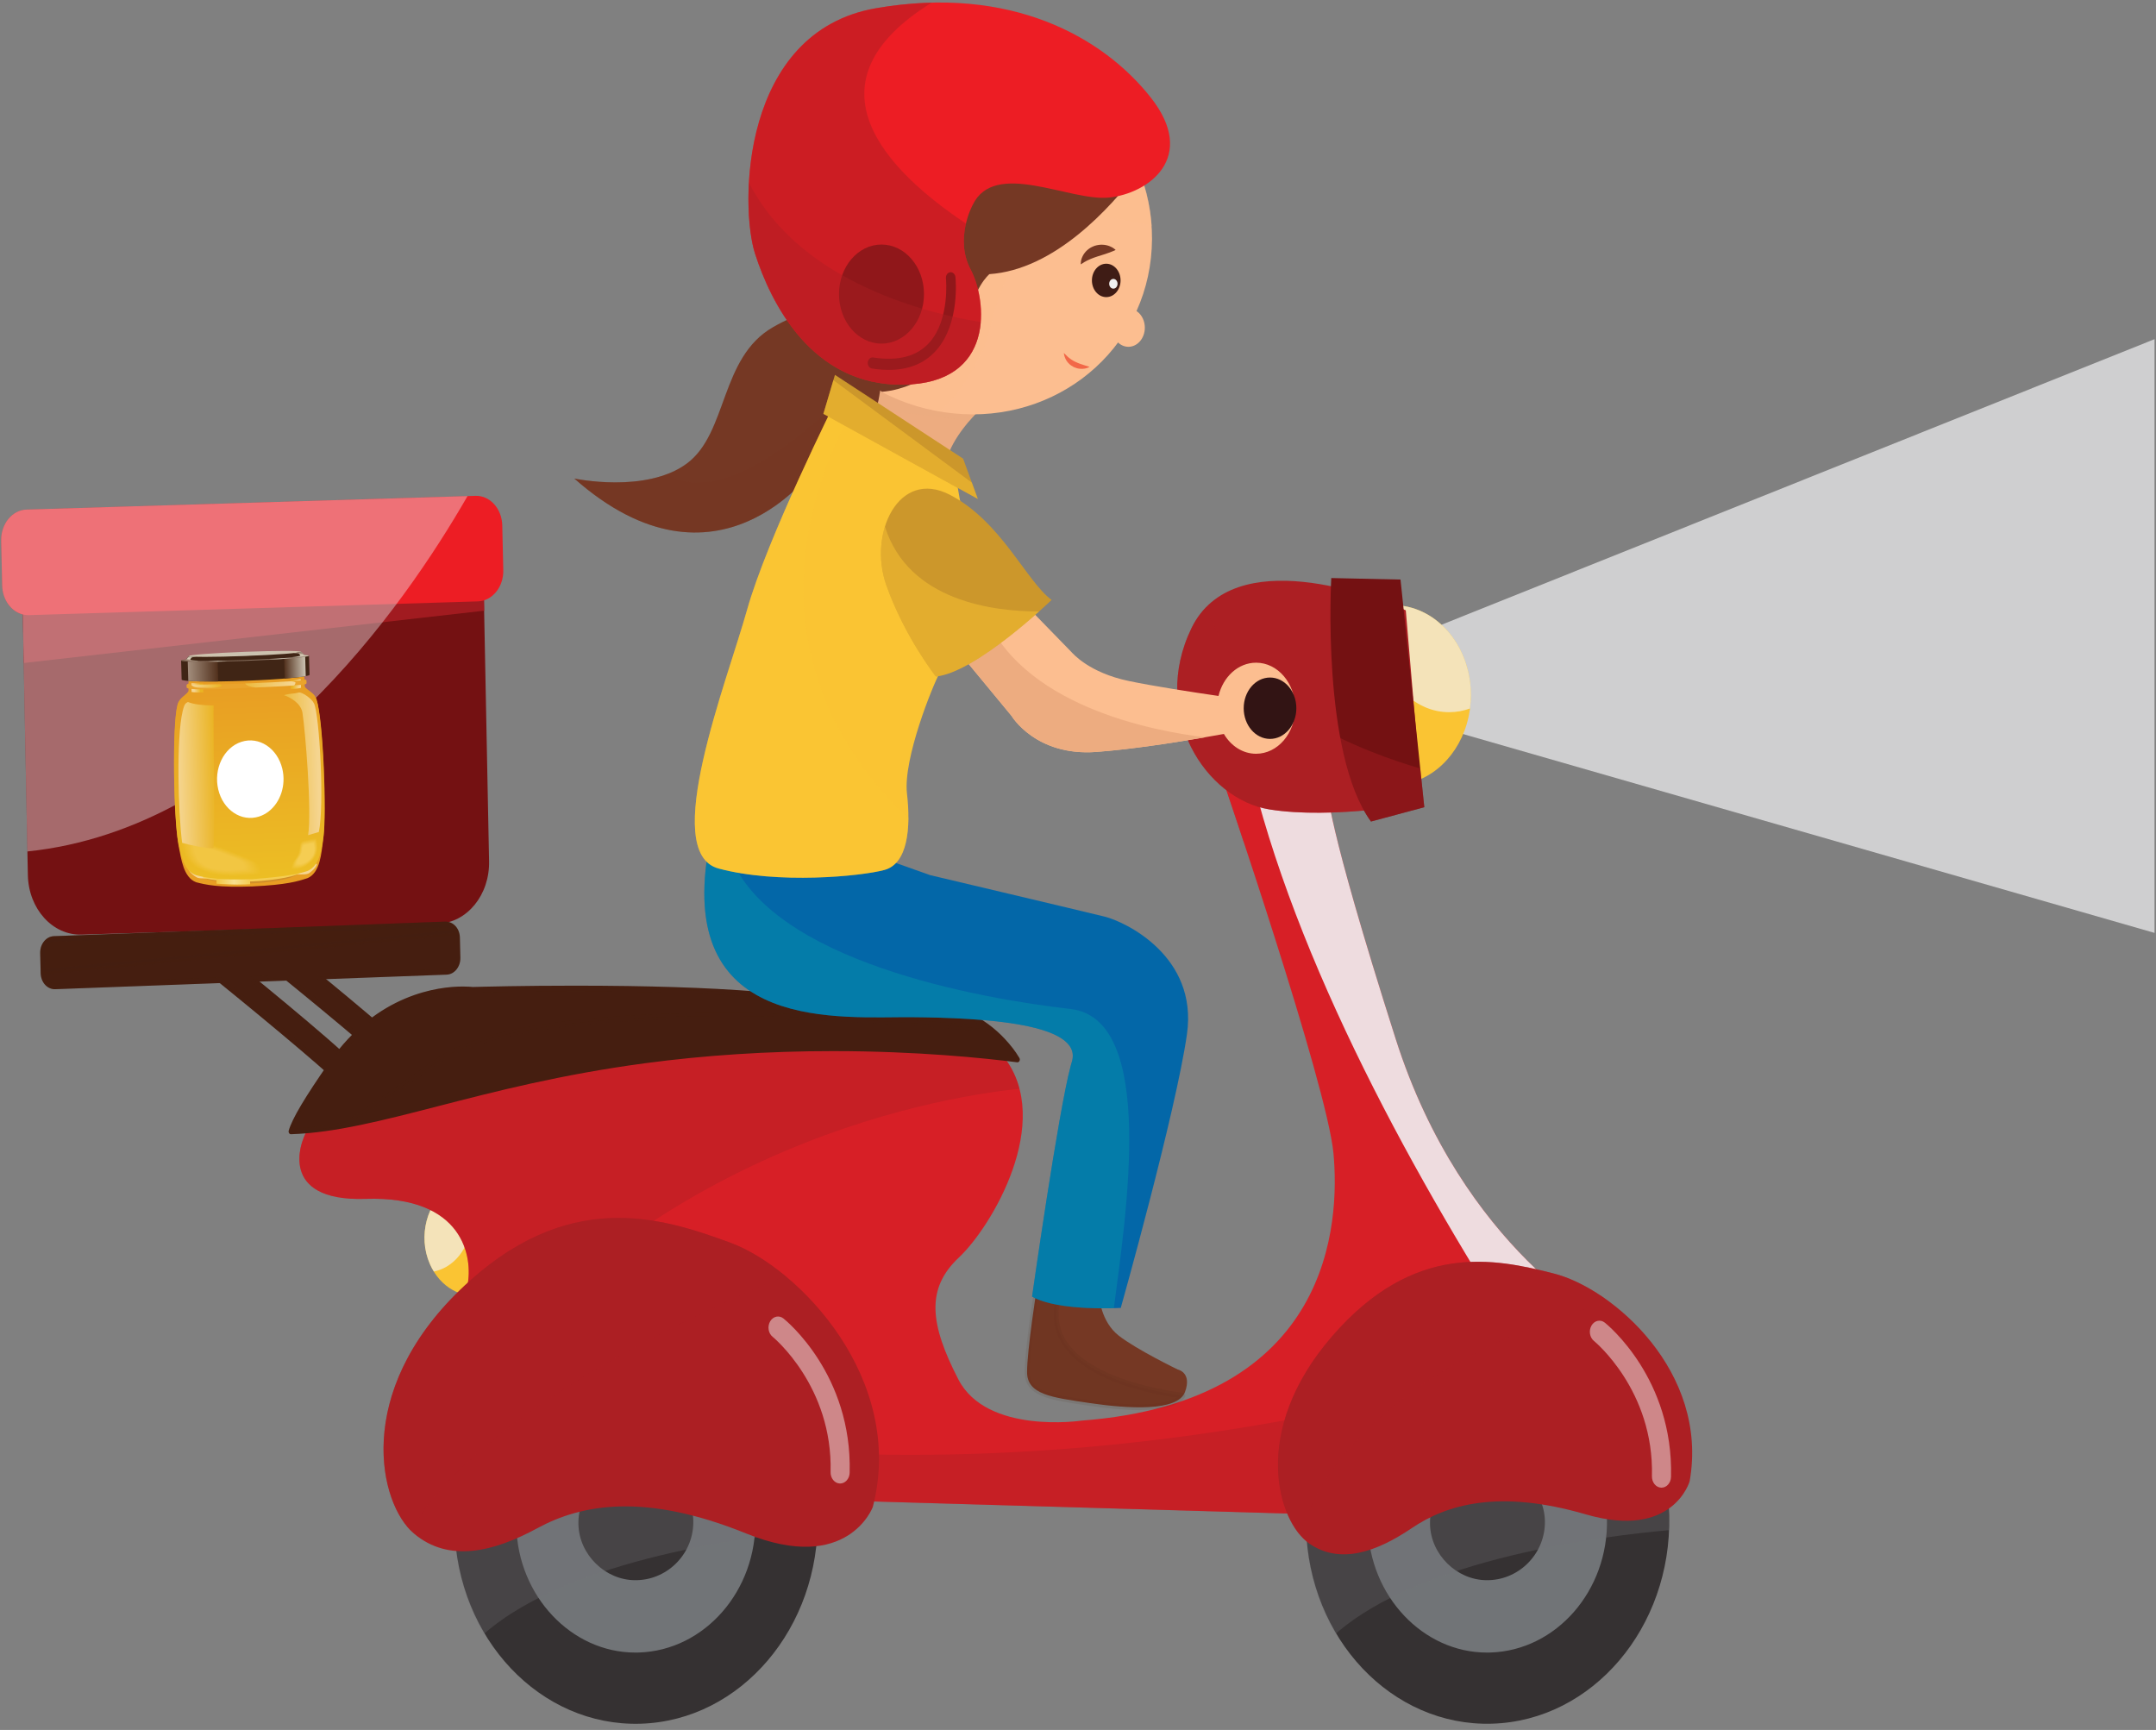 <svg width="587" height="471" viewBox="0 0 587 471" fill="none" xmlns="http://www.w3.org/2000/svg">
<rect x="0" y="0" width="587" height="471" fill="#808080" stroke="none"/>
<path d="M7.588 238.297C7.794 247.458 14.332 254.69 22.193 254.45L119.297 251.479C127.156 251.234 133.363 243.616 133.155 234.453L131.685 159.885C131.479 150.727 124.939 143.493 117.08 143.735L19.974 146.705C12.115 146.945 5.911 154.566 6.117 163.727L7.588 238.297Z" fill="#741112"/>
<path opacity="0.8" d="M6.493 180.504L6.117 161.455C6.059 158.921 6.508 156.514 7.331 154.34C10.207 153.966 13.095 153.524 14.857 153.088C18.994 152.053 112.619 149.767 129.569 149.359C130.843 151.77 131.617 154.582 131.685 157.613L131.856 166.263L6.493 180.504Z" fill="#AC1F23"/>
<path d="M0.594 159.42C0.697 163.988 3.957 167.595 7.877 167.475L130.115 163.732C134.034 163.612 137.128 159.811 137.025 155.242L136.749 143.049C136.646 138.483 133.386 134.876 129.466 134.996L7.228 138.739C3.309 138.859 0.215 142.66 0.32 147.228L0.594 159.42Z" fill="#ED1D24"/>
<path opacity="0.4" d="M7.23 138.739L127.292 135.066C109.937 165.241 68.004 225.589 7.461 231.816L6.189 167.283C3.064 166.494 0.684 163.31 0.596 159.42L0.322 147.229C0.217 142.658 3.309 138.857 7.23 138.739Z" fill="#F1F1F3"/>
<path d="M122.54 323.073C116.197 327.296 113.721 336.553 117.041 344.15C119.849 350.578 125.923 353.798 131.759 352.524L122.54 323.073Z" fill="#FAC433"/>
<path opacity="0.7" d="M122.54 323.073C116.197 327.296 113.721 336.553 117.041 344.15C117.356 344.872 117.719 345.546 118.112 346.184C119.31 345.947 120.498 345.498 121.64 344.824C124.207 343.3 126.111 340.862 127.222 338.029L122.54 323.073Z" fill="#F1F1F3"/>
<path opacity="0.4" d="M338.557 229.049C335.01 218.335 332.527 211.082 332.527 211.082L361.517 215.3C361.517 215.3 361.346 216.716 362.925 223.806C358.817 225.061 348.905 227.849 338.557 229.049Z" fill="#AC1F23"/>
<path opacity="0.7" d="M586.602 92.341L389.844 171.143V197.412L586.602 253.991V92.341Z" fill="#F1F1F3"/>
<path d="M437.904 360.446C437.904 360.446 398.313 340.351 379.98 282.815C360.652 222.165 361.519 215.298 361.519 215.298L332.529 211.08C332.529 211.08 361.322 295.218 363.059 314.049C364.796 332.877 362.641 381.631 294.457 386.78C294.457 386.78 268.714 390.629 260.928 375.558C253.147 360.487 252.054 350.822 261.056 342.383C270.06 333.942 286.929 305.355 273.403 287.909C259.874 270.463 237.678 276.246 205.657 273.654C173.637 271.063 128.575 272.44 128.575 272.44C128.575 272.44 105.291 267.661 92.224 291.415C82.685 308.76 82.573 310.08 82.573 310.08C82.573 310.08 75.132 327.2 99.579 326.401C126.265 325.532 128.834 342.347 127.257 350.05C125.679 357.754 125.678 357.754 125.678 357.754L111.86 405.123L368.152 412.59L437.904 360.446Z" fill="#D71F26"/>
<path opacity="0.4" d="M92.224 291.415C105.291 267.66 128.575 272.44 128.575 272.44C128.575 272.44 173.637 271.063 205.657 273.654C237.677 276.246 259.874 270.463 273.403 287.909C275.435 290.532 276.768 293.406 277.559 296.425C253.608 298.923 169.234 313.405 114.75 395.221L125.68 357.756C125.68 357.756 125.681 357.757 127.259 350.052C128.838 342.347 126.269 325.532 99.581 326.403C75.134 327.202 82.575 310.082 82.575 310.082C82.575 310.082 82.684 308.76 92.224 291.415Z" fill="#AC1F23"/>
<path opacity="0.9" d="M361.519 215.3C361.519 215.3 360.652 222.165 379.98 282.818C398.313 340.354 437.904 360.449 437.904 360.449L419.637 374.104C388.78 327.272 354.895 267.221 341.099 212.33L361.519 215.3Z" fill="#F1F1F3"/>
<path opacity="0.4" d="M368.154 412.592L111.862 405.125L119.382 379.346C254.852 416.335 380.369 383.013 430.712 365.823L368.154 412.592Z" fill="#AC1F23"/>
<path d="M403.789 359.126C376.487 359.96 354.909 385.297 355.593 415.718C356.277 446.139 378.964 470.124 406.266 469.29C433.568 468.456 455.146 443.119 454.462 412.698C453.778 382.277 431.091 358.292 403.789 359.126Z" fill="#353132"/>
<path d="M405.777 449.914C423.717 449.362 437.955 433.043 437.515 413.534C437.087 394.564 422.554 379.13 405.12 379.13C404.807 379.13 404.497 379.135 404.182 379.145C386.242 379.694 372.003 396.015 372.443 415.525C372.871 434.495 387.403 449.926 404.836 449.926C405.149 449.926 405.462 449.921 405.777 449.914Z" fill="#717477"/>
<path d="M405.367 430.217C413.957 429.955 420.814 422.699 420.621 414.049C420.435 405.8 413.336 398.833 405.122 398.833L404.593 398.842C396.005 399.104 389.149 406.359 389.342 415.004C389.527 423.253 396.625 430.224 404.838 430.224L405.367 430.217Z" fill="#353132"/>
<path opacity="0.3" d="M355.548 416.041C354.862 385.621 376.437 360.288 403.739 359.453C431.041 358.613 453.728 382.598 454.413 413.015C454.44 414.222 454.419 415.417 454.378 416.602C437.009 418.135 387.051 424.23 363.625 444.838C358.734 436.553 355.786 426.694 355.548 416.041Z" fill="#717477"/>
<path d="M460.035 403.274C460.035 403.274 455.578 419.23 431.78 412.306C407.982 405.381 393.848 409.64 384.362 416.053C374.875 422.467 364.887 426.09 356.435 420.226C347.984 414.359 340.209 389.847 362.61 363.9C385.011 337.955 407.008 342.639 423.081 346.739C439.154 350.84 465.276 373.514 460.035 403.274Z" fill="#AC1F23"/>
<path opacity="0.4" d="M353.772 417.694C346.664 409.056 342.617 387.056 362.609 363.899C385.01 337.954 407.007 342.638 423.08 346.738C427.648 347.904 433.027 350.575 438.268 354.476C420.235 359.222 368.031 376.304 353.772 417.694Z" fill="#AC1F23"/>
<g opacity="0.7">
<path opacity="0.7" d="M452.361 405.035C453.763 405.035 454.918 403.736 454.959 402.093C455.644 375.361 437.692 360.71 436.928 360.1C435.743 359.15 434.125 359.508 433.314 360.885C432.503 362.265 432.803 364.148 433.985 365.096C434.15 365.228 450.36 378.557 449.763 401.913C449.72 403.583 450.848 404.979 452.285 405.032C452.309 405.034 452.334 405.035 452.361 405.035Z" fill="#F1F1F3"/>
</g>
<path d="M171.939 359.138C144.637 359.972 123.059 385.309 123.743 415.729C124.427 446.15 147.114 470.134 174.416 469.3C201.718 468.466 223.296 443.13 222.612 412.709C221.928 382.289 199.241 358.304 171.939 359.138Z" fill="#353132"/>
<path d="M173.915 449.914C191.855 449.362 206.094 433.043 205.655 413.534C205.227 394.564 190.694 379.13 173.259 379.13C172.946 379.13 172.635 379.135 172.32 379.145C154.38 379.694 140.141 396.015 140.582 415.525C141.01 434.495 155.541 449.926 172.975 449.926C173.287 449.926 173.6 449.921 173.915 449.914Z" fill="#717477"/>
<path d="M173.508 430.217C182.096 429.955 188.955 422.699 188.759 414.049C188.574 405.8 181.476 398.833 173.261 398.833L172.732 398.842C164.144 399.104 157.287 406.359 157.481 415.004C157.666 423.253 164.763 430.224 172.977 430.224L173.508 430.217Z" fill="#353132"/>
<path opacity="0.3" d="M123.686 416.041C123 385.621 144.578 360.288 171.878 359.453C199.179 358.613 221.866 382.598 222.552 413.015C222.579 414.222 222.558 415.417 222.517 416.602C205.147 418.135 155.189 424.23 131.764 444.838C126.873 436.553 123.927 426.694 123.686 416.041Z" fill="#717477"/>
<path d="M237.639 410.28C237.639 410.28 230.863 428.727 203.16 417.504C175.456 406.282 158.233 409.589 146.343 416.043C134.455 422.495 122.227 425.564 112.701 417.521C103.178 409.479 96.171 379.315 125.235 351.213C154.299 323.111 180.063 331.442 198.828 338.333C217.592 345.226 246.617 375.493 237.639 410.28Z" fill="#AC1F23"/>
<g opacity="0.7">
<path opacity="0.7" d="M228.736 403.898C230.135 403.898 231.292 402.6 231.333 400.956C232.019 374.224 214.067 359.573 213.303 358.963C212.117 358.015 210.499 358.368 209.688 359.748C208.877 361.128 209.178 363.011 210.36 363.959C210.524 364.091 226.735 377.422 226.138 400.776C226.094 402.449 227.222 403.845 228.659 403.895C228.682 403.898 228.709 403.898 228.736 403.898Z" fill="#F1F1F3"/>
</g>
<path opacity="0.4" d="M125.234 351.213C154.298 323.111 180.062 331.442 198.827 338.333C203.463 340.037 208.727 343.173 213.885 347.444C191.409 356.643 131.59 383.555 111.79 416.677C102.763 407.542 97.104 378.411 125.234 351.213Z" fill="#AC1F23"/>
<path d="M380.27 164.783C391.509 165.414 400.462 176.103 400.462 189.233C400.462 200.345 394.056 209.712 385.281 212.721L380.27 164.783Z" fill="#FAC433"/>
<path opacity="0.7" d="M380.27 164.783C391.509 165.414 400.462 176.103 400.462 189.233C400.462 190.481 400.369 191.699 400.215 192.897C398.428 193.547 396.526 193.9 394.554 193.9C390.116 193.9 386.042 192.108 382.814 189.125L380.27 164.783Z" fill="#F1F1F3"/>
<path d="M382.742 166.17L387.207 218.597C387.207 218.597 363.012 223.163 345.654 220.38C328.297 217.592 313.105 194.329 324.402 171.017C335.697 147.709 374.556 162.338 382.742 166.17Z" fill="#AC1F23"/>
<path d="M362.458 157.378C362.458 157.378 359.722 205.089 373.265 223.672L387.786 219.773L381.31 157.788L362.458 157.378Z" fill="#741112"/>
<path opacity="0.4" d="M328.491 165.238C336.941 192.4 372.779 205.208 386.683 209.222L387.786 219.77L373.267 223.669C372.594 222.746 371.972 221.731 371.377 220.675C363.432 221.373 353.792 221.683 345.654 220.377C328.297 217.589 313.105 194.327 324.402 171.014C325.51 168.732 326.908 166.841 328.491 165.238Z" fill="#AC1F23"/>
<path d="M11.72 264.942C11.767 266.993 13.233 268.617 14.997 268.565L121.578 264.601C123.342 264.546 124.734 262.835 124.688 260.781L124.563 255.293C124.517 253.242 123.052 251.62 121.288 251.671L14.707 255.637C12.942 255.69 11.551 257.4 11.598 259.454L11.72 264.942Z" fill="#451E10"/>
<path d="M14.912 269.323C12.814 269.323 11.126 267.409 11.07 264.961L10.947 259.474C10.92 258.279 11.295 257.141 12.001 256.275C12.707 255.409 13.662 254.912 14.689 254.879L121.266 250.913H121.268C123.471 250.913 125.159 252.827 125.212 255.272L125.338 260.76C125.392 263.226 123.714 265.29 121.596 265.357L15.019 269.321C15.01 269.323 14.918 269.323 14.912 269.323ZM121.367 252.427L14.724 256.393C14.041 256.414 13.409 256.743 12.942 257.317C12.474 257.892 12.227 258.644 12.246 259.433L12.369 264.92C12.406 266.511 13.545 267.807 14.91 267.807V268.565L14.977 267.807L121.555 263.843C122.961 263.798 124.072 262.432 124.035 260.801L123.909 255.313C123.876 253.696 122.759 252.427 121.367 252.427Z" fill="#451E10"/>
<path d="M96.092 294.139C94.046 290.758 61.268 264.2 61.268 264.2L96.092 294.139Z" fill="#451E10"/>
<path d="M96.092 294.896C95.886 294.896 95.686 294.783 95.561 294.575C93.934 291.89 69.988 272.189 60.898 264.825C60.603 264.585 60.529 264.115 60.735 263.772C60.941 263.429 61.346 263.342 61.639 263.582C62.981 264.669 94.533 290.253 96.623 293.704C96.831 294.047 96.761 294.519 96.466 294.759C96.353 294.85 96.222 294.896 96.092 294.896Z" fill="#451E10"/>
<path d="M96.096 297.202C96.617 297.202 97.144 297.02 97.605 296.641C98.778 295.676 99.044 293.761 98.214 292.391C96.071 288.847 70.527 268.015 62.748 261.715C61.569 260.764 59.949 261.1 59.129 262.473C58.31 263.845 58.6 265.734 59.78 266.691C75.157 279.149 92.374 293.634 93.994 295.935C94.498 296.763 95.289 297.202 96.096 297.202Z" fill="#451E10"/>
<path d="M96.096 297.958C95.052 297.958 94.068 297.363 93.467 296.37C91.968 294.246 74.967 279.914 59.413 267.313C58.699 266.734 58.221 265.868 58.069 264.873C57.914 263.877 58.104 262.871 58.598 262.041C59.584 260.39 61.696 259.942 63.12 261.091C73.117 269.189 96.6 288.406 98.747 291.955C99.789 293.675 99.443 296.055 97.979 297.257C97.421 297.716 96.771 297.958 96.096 297.958ZM61.268 261.931C60.628 261.931 60.026 262.295 59.664 262.905C59.366 263.404 59.254 264.006 59.347 264.604C59.438 265.201 59.726 265.722 60.154 266.068C72.933 276.421 92.627 292.792 94.5 295.453C95.145 296.514 96.371 296.727 97.232 296.019C98.111 295.297 98.313 293.865 97.687 292.826C96.03 290.088 78.364 275.279 62.381 262.334C62.052 262.07 61.667 261.931 61.268 261.931Z" fill="#451E10"/>
<path d="M112.56 292.118C110.512 288.735 77.736 262.18 77.736 262.18L112.56 292.118Z" fill="#451E10"/>
<path d="M112.562 292.876C112.356 292.876 112.156 292.763 112.029 292.554C110.402 289.867 86.456 270.168 77.366 262.804C77.071 262.564 76.997 262.094 77.203 261.751C77.411 261.408 77.812 261.324 78.107 261.561C79.449 262.648 111.001 288.231 113.093 291.683C113.299 292.026 113.229 292.499 112.936 292.739C112.821 292.83 112.689 292.876 112.562 292.876Z" fill="#451E10"/>
<path d="M112.564 295.182C113.082 295.182 113.612 294.999 114.073 294.62C115.246 293.656 115.512 291.741 114.682 290.371C112.539 286.827 86.995 265.996 79.216 259.695C78.037 258.742 76.416 259.08 75.597 260.453C74.778 261.825 75.07 263.714 76.248 264.671C91.625 277.126 108.842 291.614 110.462 293.915C110.968 294.743 111.757 295.182 112.564 295.182Z" fill="#451E10"/>
<path d="M112.564 295.94C111.52 295.94 110.538 295.345 109.933 294.352C108.432 292.218 91.431 277.889 75.879 265.292C74.407 264.099 74.043 261.734 75.064 260.021C76.05 258.368 78.164 257.921 79.588 259.071C89.585 267.169 113.068 286.383 115.215 289.932C116.257 291.652 115.911 294.032 114.447 295.234C113.892 295.697 113.239 295.94 112.564 295.94ZM77.738 259.91C77.098 259.91 76.497 260.275 76.134 260.884C75.521 261.914 75.741 263.332 76.622 264.047C89.4 274.396 109.089 290.762 110.968 293.432C111.615 294.491 112.842 294.707 113.7 293.999C114.579 293.277 114.781 291.844 114.155 290.805C112.498 288.067 94.832 273.258 78.85 260.313C78.52 260.052 78.138 259.91 77.738 259.91Z" fill="#451E10"/>
<path d="M126.014 269.352C127.36 269.352 128.283 269.436 128.674 269.479C130.174 269.436 141.702 269.119 156.535 269.119C176.241 269.119 192.827 269.652 205.832 270.703C214.11 271.374 221.893 271.48 228.758 271.576C248.75 271.852 264.541 272.073 275.284 285.927C275.918 286.743 276.482 287.597 277.009 288.473C260.714 286.388 220.777 282.669 175.459 288.739C130.201 294.803 103.48 307.203 79.226 308.05C79.998 305.391 82.68 300.41 90.254 289.55C102.965 271.319 119.495 269.352 126.014 269.352Z" fill="#451E10"/>
<path d="M79.228 308.809C79.023 308.809 78.829 308.696 78.706 308.501C78.578 308.302 78.543 308.043 78.613 307.805C79.564 304.533 82.999 298.757 89.751 289.071C102.636 270.588 119.404 268.591 126.014 268.591C127.268 268.591 128.186 268.661 128.733 268.721C131.673 268.632 142.597 268.356 156.535 268.356C176.268 268.356 192.87 268.892 205.878 269.942C214.087 270.61 221.819 270.717 228.641 270.813C248.917 271.094 264.833 271.313 275.768 285.416C276.355 286.172 276.935 287.029 277.542 288.034C277.689 288.279 277.701 288.598 277.571 288.855C277.442 289.109 277.203 289.251 276.939 289.222C268.051 288.084 249.72 286.174 226.827 286.174C209.202 286.174 191.944 287.288 175.536 289.488C152.736 292.543 134.915 297.138 119.192 301.193C104.239 305.049 91.326 308.381 79.249 308.801C79.241 308.808 79.235 308.809 79.228 308.809ZM126.014 270.11C119.59 270.11 103.292 272.052 90.76 290.028C84.881 298.46 81.487 303.995 80.206 307.251C91.88 306.692 104.437 303.453 118.912 299.719C134.666 295.657 152.521 291.053 175.387 287.986C191.847 285.781 209.153 284.663 226.829 284.663C248.577 284.663 266.225 286.381 275.601 287.533C275.334 287.139 275.07 286.777 274.805 286.434C264.251 272.822 248.585 272.606 228.752 272.332C221.786 272.234 214.035 272.126 205.789 271.457C192.81 270.406 176.24 269.875 156.538 269.875C142.614 269.875 131.704 270.151 128.692 270.235C128.186 270.187 127.282 270.11 126.014 270.11Z" fill="#451E10"/>
<g opacity="0.3">
<path opacity="0.3" d="M14.997 268.565C13.235 268.618 11.767 266.995 11.72 264.942L11.597 259.454C11.551 257.403 12.943 255.692 14.705 255.637L121.286 251.671C123.05 251.62 124.516 253.24 124.561 255.293L124.687 260.781C124.732 262.833 123.34 264.543 121.576 264.601L86.82 265.894C91.232 269.513 96.497 273.875 101.275 277.942C111.267 270.396 121.28 269.352 126.012 269.352C127.358 269.352 128.28 269.436 128.672 269.479C130.172 269.436 141.7 269.119 156.534 269.119C176.24 269.119 192.825 269.652 205.833 270.703C214.11 271.374 221.893 271.48 228.758 271.576C245.531 271.809 259.335 272.032 269.694 280.272C246.472 278.033 146.669 269.724 118.869 289.102C111.448 294.272 102.982 300.41 94.083 306.32C88.951 307.258 84.039 307.882 79.227 308.052C79.959 305.533 82.409 300.926 89.095 291.223C82.617 285.469 70.89 275.693 60.025 266.89L14.997 268.565ZM92.448 286.616C93.895 284.797 95.379 283.17 96.882 281.714C91.287 276.985 84.624 271.473 78.152 266.213L68.712 266.564C75.865 272.421 86.069 280.876 92.448 286.616Z" fill="#451E10"/>
<path opacity="0.3" d="M79.228 308.809C79.022 308.809 78.828 308.696 78.705 308.501C78.577 308.302 78.542 308.043 78.612 307.805C79.477 304.833 82.519 299.597 88.174 291.353C82.052 285.947 71.053 276.75 59.834 267.653L15.019 269.321H15.017C12.814 269.321 11.128 267.406 11.07 264.961L10.947 259.474C10.92 258.279 11.295 257.141 12.001 256.275C12.709 255.407 13.662 254.912 14.689 254.879L121.266 250.913H121.268C123.471 250.913 125.159 252.827 125.212 255.272L125.338 260.76C125.392 263.226 123.714 265.29 121.596 265.357L88.785 266.578C92.336 269.501 96.96 273.333 101.301 277.025C113.697 267.862 125.997 268.428 128.734 268.726C131.674 268.637 142.594 268.361 156.535 268.361C176.267 268.361 192.869 268.896 205.879 269.947C214.088 270.614 221.82 270.722 228.642 270.818C245.256 271.049 259.497 271.245 270.063 279.648C270.306 279.842 270.407 280.203 270.31 280.527C270.213 280.85 269.962 281.054 269.643 281.028C258.13 279.919 228.016 277.337 197.136 277.337C157.243 277.337 131.022 281.515 119.206 289.752C116.989 291.297 114.679 292.929 112.291 294.614C106.571 298.652 100.655 302.829 94.407 306.978C94.339 307.023 94.265 307.054 94.187 307.069C88.639 308.081 83.754 308.653 79.25 308.809C79.24 308.809 79.234 308.809 79.228 308.809ZM60.026 266.132C60.158 266.132 60.287 266.18 60.396 266.269C72.023 275.689 83.443 285.248 89.489 290.621C89.629 290.743 89.72 290.928 89.74 291.132C89.761 291.336 89.712 291.537 89.603 291.698C84.423 299.215 81.397 304.218 80.203 307.254C84.345 307.054 88.826 306.51 93.864 305.593C100.055 301.478 105.931 297.33 111.614 293.318C114.004 291.631 116.316 289.999 118.535 288.452C130.556 280.071 157.002 275.823 197.134 275.823C225.9 275.823 253.999 278.06 267.064 279.264C257.058 272.726 243.86 272.543 228.751 272.335C221.787 272.236 214.035 272.128 205.788 271.459C192.809 270.408 176.239 269.878 156.535 269.878C142.607 269.878 131.701 270.154 128.689 270.238C128.187 270.187 127.281 270.11 126.013 270.11C121.096 270.11 111.389 271.209 101.63 278.578C101.404 278.748 101.112 278.739 100.893 278.554C95.778 274.199 90.214 269.602 86.449 266.514C86.22 266.326 86.119 265.988 86.2 265.676C86.28 265.364 86.523 265.146 86.801 265.136L121.557 263.843C122.963 263.798 124.074 262.432 124.037 260.801L123.912 255.313C123.877 253.696 122.759 252.427 121.367 252.427L14.724 256.393C14.041 256.414 13.409 256.743 12.942 257.317C12.472 257.892 12.225 258.644 12.244 259.433L12.367 264.921C12.404 266.511 13.543 267.807 14.908 267.807L60.001 266.132C60.011 266.132 60.02 266.132 60.026 266.132ZM92.447 287.374C92.307 287.374 92.167 287.322 92.05 287.216C85.737 281.534 75.668 273.186 68.336 267.186C68.108 266.998 68.007 266.662 68.087 266.348C68.167 266.036 68.41 265.818 68.688 265.808L78.128 265.458C78.264 265.444 78.406 265.501 78.522 265.592C85.086 270.928 91.741 276.435 97.262 281.1C97.425 281.239 97.523 281.455 97.53 281.69C97.536 281.923 97.449 282.148 97.297 282.297C95.772 283.775 94.3 285.402 92.923 287.132C92.797 287.293 92.622 287.374 92.447 287.374ZM70.676 267.253C77.644 272.97 86.484 280.325 92.377 285.599C93.478 284.248 94.635 282.962 95.829 281.762C90.502 277.268 84.195 272.051 77.957 266.979L70.676 267.253Z" fill="#451E10"/>
</g>
<g opacity="0.4">
<path opacity="0.4" d="M11.597 259.454C11.551 257.403 12.943 255.692 14.705 255.637L121.286 251.671C122.632 251.628 123.799 252.568 124.3 253.926L11.71 264.618L11.597 259.454Z" fill="#451E10"/>
<path opacity="0.4" d="M11.712 265.376C11.551 265.376 11.397 265.307 11.277 265.182C11.146 265.043 11.065 264.846 11.061 264.637L10.946 259.474C10.919 258.279 11.294 257.141 12 256.275C12.708 255.407 13.661 254.912 14.688 254.879L121.265 250.913C121.267 250.913 121.267 250.913 121.269 250.913C122.908 250.913 124.289 251.978 124.898 253.626C124.981 253.852 124.966 254.108 124.857 254.317C124.75 254.526 124.561 254.663 124.353 254.682L11.763 265.374C11.749 265.376 11.73 265.376 11.712 265.376ZM121.374 252.427L14.726 256.393C14.042 256.414 13.41 256.743 12.943 257.316C12.473 257.892 12.226 258.643 12.245 259.433L12.341 263.797L123.145 253.276C122.683 252.741 122.051 252.427 121.374 252.427Z" fill="#451E10"/>
</g>
<path d="M265.731 112.595C265.731 112.595 259.146 119.109 257.649 125.47L225.915 112.924C225.915 112.924 228.307 106.805 231.333 102.695C234.361 98.583 265.731 112.595 265.731 112.595Z" fill="#EDAC80"/>
<path opacity="0.5" d="M231.333 102.695C234.361 98.583 265.731 112.595 265.731 112.595C265.731 112.595 264.905 113.416 263.779 114.745C256.785 113.591 237.991 110.781 232.47 112.924C230.353 113.747 228.223 113.183 226.29 112.017C227.072 110.165 229.013 105.848 231.333 102.695Z" fill="#EDAC80"/>
<path d="M267.896 13.104C239.798 8.937 214.598 27.752 211.61 55.128C208.622 82.504 228.978 108.074 257.076 112.241C285.173 116.407 310.373 97.592 313.361 70.216C316.349 42.84 295.993 17.27 267.896 13.104Z" fill="#FCBE90"/>
<path d="M307.23 94.419C309.696 94.419 311.695 92.09 311.695 89.215C311.695 86.341 309.696 84.011 307.23 84.011C304.764 84.011 302.765 86.341 302.765 89.215C302.765 92.09 304.764 94.419 307.23 94.419Z" fill="#FCBE90"/>
<path d="M301.191 80.894C303.345 80.894 305.091 78.859 305.091 76.347C305.091 73.836 303.345 71.8 301.191 71.8C299.036 71.8 297.29 73.836 297.29 76.347C297.29 78.859 299.036 80.894 301.191 80.894Z" fill="#3F1C15"/>
<path d="M303.13 78.588C303.758 78.588 304.268 77.994 304.268 77.261C304.268 76.528 303.758 75.934 303.13 75.934C302.501 75.934 301.991 76.528 301.991 77.261C301.991 77.994 302.501 78.588 303.13 78.588Z" fill="#F1F0F0"/>
<path d="M303.747 68.057C303.747 68.057 303.15 67.419 302.1 67.023C301.578 66.817 300.948 66.656 300.258 66.63C299.915 66.603 299.554 66.622 299.19 66.67C298.823 66.694 298.457 66.821 298.089 66.91C297.726 67.049 297.362 67.189 297.02 67.381C296.681 67.597 296.345 67.783 296.059 68.064C295.771 68.34 295.491 68.583 295.279 68.906C295.067 69.223 294.857 69.489 294.733 69.813C294.441 70.413 294.313 70.958 294.284 71.361C294.241 71.754 294.245 71.975 294.245 71.975C294.245 71.975 294.435 71.87 294.715 71.695C294.845 71.611 295.003 71.503 295.184 71.383C295.377 71.284 295.587 71.181 295.785 71.049C295.976 70.912 296.244 70.85 296.463 70.723C296.677 70.591 296.95 70.528 297.191 70.406C297.428 70.281 297.716 70.231 297.965 70.109C298.237 70.015 298.511 69.921 298.784 69.83C299.896 69.468 301.094 69.132 302.057 68.76C303.021 68.427 303.747 68.057 303.747 68.057Z" fill="#753824"/>
<path d="M296.647 99.881C296.647 99.881 296.141 99.723 295.384 99.485C294.653 99.245 293.714 98.967 292.86 98.542C292.648 98.434 292.423 98.355 292.23 98.218C292.032 98.088 291.82 97.997 291.643 97.853C291.26 97.606 290.927 97.323 290.639 97.064C290.344 96.805 290.103 96.56 289.937 96.375C289.762 96.195 289.646 96.097 289.646 96.097C289.675 96.073 289.644 96.764 290.062 97.621C290.149 97.849 290.281 98.067 290.437 98.28C290.581 98.511 290.752 98.734 290.962 98.928C291.349 99.365 291.857 99.677 292.368 99.948C292.895 100.179 293.436 100.349 293.951 100.392C294.463 100.459 294.943 100.421 295.347 100.352C296.158 100.212 296.647 99.881 296.647 99.881Z" fill="#F26848"/>
<path opacity="0.4" d="M255.953 111.976C228.47 107.276 208.723 82.055 211.668 55.066C214.655 27.691 239.856 8.877 267.954 13.045C293.099 16.774 312.027 37.646 313.589 61.612C307.097 59.75 293.424 56.849 284.749 62.279C273.047 69.605 269.364 90.568 269.364 90.568C269.364 90.568 265.679 103.305 255.953 111.976Z" fill="#FCBE90"/>
<path d="M211.669 55.066C214.655 27.691 239.856 8.877 267.954 13.045C287.537 15.948 303.346 29.253 310.125 46.315C302.197 56.842 287.022 73.429 269.374 74.636C269.374 74.636 264.813 78.444 263.728 87.79C262.878 95.13 252.536 105.579 240.162 106.671C221.331 96.872 209.326 76.527 211.669 55.066Z" fill="#753824"/>
<path d="M239.852 104.358C239.852 104.358 237.995 131.51 216.91 135.615C216.91 135.615 221.052 133.957 221.486 127.747C221.486 127.747 195.43 164.773 156.368 130.289C156.368 130.289 175.882 134.454 187.023 126.173C198.163 117.893 195.996 97.383 210.434 89.086C224.873 80.791 226.499 87.9 226.499 87.9L239.852 104.358Z" fill="#753824"/>
<path opacity="0.3" d="M156.367 130.289C156.367 130.289 170.605 133.321 181.701 129.046C199.145 140.078 229.304 108.648 236.698 100.468L239.851 104.358C239.851 104.358 237.995 131.51 216.909 135.615C216.909 135.615 221.051 133.957 221.485 127.747C221.487 127.747 195.429 164.773 156.367 130.289Z" fill="#753824"/>
<path d="M264.819 55.818C264.819 55.818 259.79 64.952 264.271 73.371C268.755 81.793 271.101 104.358 245.988 104.732C220.872 105.101 209.816 82.209 205.59 69.124C201.363 56.041 201.666 8.635 238.482 2.241C275.301 -4.149 300.398 10.185 313.295 26.53C326.191 42.875 312.661 52.698 301.923 53.788C291.186 54.877 270.782 43.317 264.819 55.818Z" fill="#ED1D24"/>
<path d="M242.935 100.689C248.013 100.487 252.062 98.673 255.016 95.257C261.385 87.898 260.183 75.936 260.13 75.43C260.041 74.6 259.374 74.022 258.678 74.115C257.968 74.219 257.462 74.974 257.548 75.807C257.559 75.915 258.637 86.82 253.174 93.116C249.817 96.984 244.623 98.4 237.735 97.325C237.015 97.21 236.369 97.795 236.272 98.626C236.177 99.456 236.677 100.219 237.387 100.331C239.355 100.641 241.204 100.756 242.935 100.689Z" fill="#741112"/>
<path d="M239.998 93.551C246.388 93.551 251.568 87.512 251.568 80.064C251.568 72.615 246.388 66.576 239.998 66.576C233.607 66.576 228.427 72.615 228.427 80.064C228.427 87.512 233.607 93.551 239.998 93.551Z" fill="#741112"/>
<path opacity="0.4" d="M245.988 104.735C220.872 105.104 209.816 82.212 205.59 69.127C204.301 65.135 203.44 57.941 203.902 49.697C218.083 77.511 254.082 85.618 267.021 87.67C266.342 96.118 261.219 104.507 245.988 104.735Z" fill="#AC1F23"/>
<path opacity="0.5" d="M238.483 2.244C243.789 1.325 248.845 0.845 253.664 0.729C218.26 22.641 241.253 46.366 263.001 60.873C262.201 64.266 261.9 68.916 264.273 73.371C268.757 81.793 271.104 104.358 245.99 104.732C220.874 105.101 209.818 82.209 205.592 69.124C201.364 56.043 201.666 8.638 238.483 2.244Z" fill="#AC1F23"/>
<path d="M299.266 353.001C299.266 353.001 299.682 359.808 304.597 363.647C309.515 367.484 320.668 372.866 320.668 372.866C320.668 372.866 324.606 373.638 322.628 378.992C320.65 384.345 307.191 383.548 296.691 381.996C286.188 380.441 279.626 379.661 279.636 373.537C279.646 367.417 282.302 350.589 282.302 350.589L299.266 353.001Z" fill="#753824"/>
<g opacity="0.3">
<path opacity="0.3" d="M279.636 373.535C279.646 367.414 282.302 350.587 282.302 350.587L288.747 351.506C281.108 372.964 312.42 378.727 322.076 379.977C318.863 384.229 306.493 383.444 296.691 381.995C286.188 380.438 279.626 379.661 279.636 373.535Z" fill="#451E10"/>
<path opacity="0.3" d="M310.225 383.908C306.401 383.908 301.818 383.517 296.608 382.746L295.668 382.607C285.616 381.124 278.973 380.143 278.986 373.535C278.996 367.416 281.554 351.141 281.662 350.45C281.723 350.056 282.046 349.792 282.38 349.836L288.825 350.755C289.027 350.783 289.206 350.92 289.309 351.124C289.412 351.328 289.426 351.577 289.348 351.796C287.751 356.288 287.845 360.352 289.632 363.882C295.231 374.934 315.936 378.42 322.148 379.226C322.389 379.257 322.595 379.442 322.683 379.706C322.772 379.97 322.727 380.268 322.564 380.479C320.821 382.785 316.784 383.908 310.225 383.908ZM282.831 351.424C282.333 354.671 280.295 368.259 280.284 373.535C280.276 378.583 285.326 379.55 295.83 381.103L296.773 381.242C301.928 382.005 306.454 382.391 310.225 382.391C315.87 382.391 318.855 381.511 320.425 380.51C311.555 379.205 293.914 375.31 288.512 364.65C286.631 360.935 286.406 356.732 287.837 352.137L282.831 351.424Z" fill="#451E10"/>
</g>
<path d="M253.237 238.262C253.237 238.262 295.271 248.203 300.776 249.566C306.28 250.924 326.192 260.27 323.168 281.541C320.144 302.812 305.146 356.089 305.146 356.089C305.146 356.089 288.095 357.12 280.998 353.001C280.998 353.001 288.13 302.67 291.529 290.131C291.628 289.766 291.724 289.433 291.817 289.133C295.082 278.573 267.685 277.114 248.418 276.939C229.15 276.761 184.818 281.435 192.69 232.46L240.661 233.797L253.237 238.262Z" fill="#0367A8"/>
<path opacity="0.4" d="M192.689 232.46L198.657 232.624C209.573 261.865 267.248 271.941 291.464 274.703C315.019 277.388 306.51 331.077 303.263 356.161C298.638 356.295 286.657 356.286 280.997 353.001C280.997 353.001 288.129 302.67 291.528 290.131C291.627 289.766 291.723 289.433 291.816 289.133C295.081 278.573 267.684 277.114 248.417 276.939C229.151 276.761 184.817 281.435 192.689 232.46Z" fill="#079BAA"/>
<path d="M260.099 125.013C260.099 125.013 241.844 109.945 227.7 108.848C227.7 108.848 208.849 146.55 203.379 166.11C197.91 185.668 179.546 232.094 195.623 236.452C211.702 240.804 234.514 238.57 240.823 236.845C247.133 235.12 248.024 225.431 246.935 216.023C245.848 206.615 253.973 186.522 255.867 183.146C257.759 179.772 267.79 177.932 267.512 165.698C267.236 153.456 260.202 139.362 260.095 124.821" fill="#FAC433"/>
<path opacity="0.3" d="M227.702 108.847C229.252 108.967 230.856 109.262 232.476 109.682C231.71 111.71 230.74 113.982 229.491 116.588C201.244 175.503 236.661 213.147 247.324 222.676C247.287 229.593 245.632 235.534 240.823 236.847C234.514 238.572 211.701 240.806 195.622 236.453C179.543 232.096 197.907 185.669 203.379 166.112C208.85 146.549 227.702 108.847 227.702 108.847Z" fill="#FAC433"/>
<path d="M272.994 158.285C272.994 158.285 290.024 175.755 291.595 177.401C292.083 177.913 296.482 183.143 307.349 185.413C314.115 186.826 324.718 188.455 331.754 189.48C333.006 184.256 337.111 180.424 341.989 180.424C347.864 180.424 352.625 185.972 352.625 192.82C352.625 199.668 347.864 205.218 341.989 205.218C338.346 205.218 335.134 203.08 333.218 199.826C324.449 201.434 310.076 203.843 298.524 204.719C281.969 205.969 275.409 194.912 275.409 194.912L255.174 170.424L272.994 158.285Z" fill="#FCBE90"/>
<path d="M267.513 165.699C277.122 192.313 314.532 199.123 328.11 200.736C319.474 202.235 308.039 203.996 298.523 204.718C281.968 205.968 275.408 194.912 275.408 194.912L255.173 170.424L266.377 162.791C266.754 163.676 267.133 164.641 267.513 165.699Z" fill="#EDAC80"/>
<path d="M286.316 163.336C286.316 163.336 265.805 183.124 254.804 184.177C254.804 184.177 246.29 173.373 241.311 159.314C236.329 145.259 244.646 127.477 258.619 134.713C272.59 141.945 279.492 158.357 286.316 163.336Z" fill="#CC972B"/>
<path opacity="0.5" d="M282.903 166.479C276.602 172.106 263.04 183.39 254.804 184.177C254.804 184.177 246.292 173.373 241.313 159.315C239.436 154.017 239.45 148.193 240.938 143.375C247.365 163.77 270.735 166.499 282.903 166.479Z" fill="#FAC433"/>
<path d="M262.225 124.875L266.221 135.836L224.182 112.672L227.325 102.062L262.225 124.875Z" fill="#CC972B"/>
<path opacity="0.5" d="M226.899 103.501L264.607 131.409L266.221 135.836L224.182 112.672L226.899 103.501Z" fill="#FAC433"/>
<path d="M345.782 201.175C349.741 201.175 352.949 197.434 352.949 192.82C352.949 188.206 349.741 184.465 345.782 184.465C341.823 184.465 338.614 188.206 338.614 192.82C338.614 197.434 341.823 201.175 345.782 201.175Z" fill="#321414"/>
<path fill-rule="evenodd" clip-rule="evenodd" d="M51.675 186.473L50.94 186.303L51.422 186.056L51.675 186.473Z" fill="#EAA42C"/>
<path fill-rule="evenodd" clip-rule="evenodd" d="M82.543 185.312L83.267 185.084L82.771 184.873L82.543 185.312Z" fill="#EAA42C"/>
<path fill-rule="evenodd" clip-rule="evenodd" d="M68.683 241.337C78.002 240.912 81.168 239.938 83.778 239.062C87.213 237.529 87.469 232.279 87.955 228.956C88.867 222.712 88.039 196.244 86.168 190.548C85.54 188.638 83.654 188.18 82.954 187.035L82.72 183.035L67.048 183.628L51.379 184.218L51.365 188.23C50.73 189.42 48.874 190.02 48.353 191.976C46.803 197.801 47.396 224.277 48.654 230.441C49.322 233.716 49.915 238.937 53.429 240.206C55.893 240.857 59.516 241.685 68.683 241.337Z" fill="#E89E23"/>
<path fill-rule="evenodd" clip-rule="evenodd" d="M68.747 240.494C75.865 240.225 81.299 238.577 81.273 237.687C81.248 236.799 75.775 237.003 68.656 237.272C61.538 237.538 55.647 237.901 55.671 238.791C55.698 239.678 61.628 240.76 68.747 240.494Z" fill="#D18F29"/>
<path fill-rule="evenodd" clip-rule="evenodd" d="M83.627 236.617C83.992 236.276 85.766 235.23 86.231 235.115C86.581 235.794 84.597 237.589 83.901 237.865C82.893 238.268 80.463 237.961 80.348 238.001C80.297 237.953 82.818 237.253 82.827 237.171C83.395 236.773 83.067 237.137 83.627 236.617Z" fill="#F5D590"/>
<path fill-rule="evenodd" clip-rule="evenodd" d="M54.038 237.73C53.656 237.418 51.826 236.509 51.356 236.43C51.043 237.133 53.124 238.773 53.835 238.996C54.864 239.325 57.416 239.045 57.536 239.076C57.583 239.025 54.88 238.303 54.868 238.227C54.279 237.869 54.627 238.212 54.038 237.73Z" fill="#F5D590"/>
<path fill-rule="evenodd" clip-rule="evenodd" d="M68.456 239.983C75.574 239.717 81.608 238.282 81.587 237.593C81.569 236.902 75.504 237.214 68.386 237.48C61.268 237.749 55.094 237.989 55.115 238.682C55.134 239.374 61.338 240.252 68.456 239.983Z" fill="#F5CD52"/>
<path fill-rule="evenodd" clip-rule="evenodd" d="M66.824 240.804C67.264 240.784 67.693 240.763 68.108 240.744L68.057 238.906L58.909 239.251L58.96 240.607C61.019 240.717 63.565 240.926 66.824 240.804Z" fill="url(#paint0_linear)"/>
<path fill-rule="evenodd" clip-rule="evenodd" d="M68.627 239.364C77.719 238.666 81.114 237.989 83.722 237.133C87.16 235.633 87.574 230.992 88.061 227.76C88.978 221.673 88.026 195.899 86.161 190.349C85.535 188.489 83.65 188.043 82.952 186.932L82.719 183.035L67.048 183.628L51.379 184.218L51.362 188.125C50.726 189.283 48.87 189.874 48.349 191.776C46.795 197.451 47.274 223.245 48.528 229.248C49.195 232.439 49.864 237.037 53.378 238.275C55.84 238.906 59.461 239.71 68.627 239.364Z" fill="url(#paint1_linear)"/>
<path fill-rule="evenodd" clip-rule="evenodd" d="M52.097 186.015C52.389 186.044 54.617 186.123 55.286 186.121C55.31 186.97 55.321 187.675 55.343 188.522C54.612 188.551 52.789 188.513 52.163 188.4C52.142 187.584 52.12 186.828 52.097 186.015Z" fill="url(#paint2_linear)"/>
<path fill-rule="evenodd" clip-rule="evenodd" d="M81.888 184.89C81.6 184.94 79.85 185.161 79.181 185.209C79.204 186.058 79.232 186.761 79.255 187.613C79.986 187.584 81.336 187.436 81.956 187.275C81.933 186.459 81.911 185.706 81.888 184.89Z" fill="url(#paint3_linear)"/>
<path fill-rule="evenodd" clip-rule="evenodd" d="M51.078 186.265C51.148 186.471 58.269 186.413 67.12 186.077C75.974 185.744 83.078 185.283 83.142 185.053C83.302 185.048 83.438 185.166 83.442 185.362L83.459 185.919C83.463 186.116 83.335 186.243 83.175 186.248C83.181 186.483 76.009 186.941 67.155 187.277C66.021 187.32 50.841 188.283 50.81 187.152L50.794 186.593C50.788 186.397 50.917 186.269 51.078 186.265Z" fill="#EAA42C"/>
<path fill-rule="evenodd" clip-rule="evenodd" d="M52.066 186.37C53.555 186.413 56.383 186.389 59.961 186.303C60.214 186.413 60.354 186.531 60.349 186.649C60.337 187.076 58.47 187.347 56.181 187.253C55.35 187.222 54.189 187.27 53.542 187.167C52.484 186.994 52.151 186.624 52.066 186.37Z" fill="url(#paint4_linear)"/>
<path fill-rule="evenodd" clip-rule="evenodd" d="M79.167 185.482C80.044 185.533 80.455 185.691 80.464 185.905C80.466 186.039 80.291 186.361 80.122 186.62C77.629 186.8 73.886 187.001 69.586 187.181C68.178 187.008 67.1 186.68 66.756 186.094L67.12 186.078C71.921 185.898 76.211 185.682 79.167 185.482Z" fill="url(#paint5_linear)"/>
<path fill-rule="evenodd" clip-rule="evenodd" d="M77.326 189.261C79.191 189.921 81.948 191.529 82.349 194.075C83.105 198.864 84.941 220.985 83.883 227.391L86.802 226.515C88.37 219.233 86.968 194.852 85.527 191.582C84.914 190.187 82.333 188.482 81.447 188.515C79.453 189.031 79.348 188.676 77.326 189.261Z" fill="url(#paint6_linear)"/>
<path fill-rule="evenodd" clip-rule="evenodd" d="M49.08 227.858C49.518 240.482 64.65 238.577 70.01 238.167C72.223 237.994 70.282 234.932 69.459 234.548C63.633 231.827 50.356 226.896 49.08 227.858Z" fill="url(#paint7_linear)"/>
<path fill-rule="evenodd" clip-rule="evenodd" d="M49.257 227.969C49.687 240.369 64.553 238.5 69.821 238.095C71.995 237.924 70.089 234.92 69.28 234.541C63.553 231.871 50.51 227.024 49.257 227.969Z" fill="url(#paint8_linear)"/>
<path fill-rule="evenodd" clip-rule="evenodd" d="M49.432 228.084C49.856 240.264 64.454 238.424 69.627 238.03C71.762 237.862 69.889 234.911 69.094 234.539C63.473 231.914 50.663 227.153 49.432 228.084Z" fill="url(#paint9_linear)"/>
<path fill-rule="evenodd" clip-rule="evenodd" d="M49.609 228.194C50.025 240.151 64.36 238.347 69.436 237.958C71.534 237.795 69.696 234.896 68.915 234.531C63.392 231.954 50.817 227.283 49.609 228.194Z" fill="url(#paint10_linear)"/>
<path fill-rule="evenodd" clip-rule="evenodd" d="M49.786 228.307C50.194 240.043 64.261 238.272 69.245 237.891C71.303 237.73 69.498 234.884 68.732 234.527C63.314 231.998 50.972 227.412 49.786 228.307Z" fill="url(#paint11_linear)"/>
<path fill-rule="evenodd" clip-rule="evenodd" d="M49.96 228.421C50.36 239.931 64.16 238.196 69.049 237.819C71.067 237.663 69.299 234.87 68.547 234.52C63.234 232.039 51.126 227.54 49.96 228.421Z" fill="url(#paint12_linear)"/>
<path fill-rule="evenodd" clip-rule="evenodd" d="M50.136 228.531C50.527 239.823 64.066 238.117 68.86 237.75C70.838 237.596 69.103 234.856 68.366 234.515C63.154 232.082 51.278 227.669 50.136 228.531Z" fill="url(#paint13_linear)"/>
<path fill-rule="evenodd" clip-rule="evenodd" d="M50.313 228.643C50.698 239.712 63.967 238.039 68.666 237.682C70.605 237.531 68.905 234.846 68.183 234.51C63.073 232.122 51.433 227.798 50.313 228.643Z" fill="url(#paint14_linear)"/>
<path fill-rule="evenodd" clip-rule="evenodd" d="M50.487 228.756C50.866 239.601 63.868 237.965 68.475 237.612C70.375 237.463 68.707 234.834 67.999 234.503C62.995 232.166 51.587 227.928 50.487 228.756Z" fill="url(#paint15_linear)"/>
<path fill-rule="evenodd" clip-rule="evenodd" d="M50.665 228.869C51.033 239.493 63.771 237.888 68.284 237.543C70.146 237.396 68.512 234.819 67.818 234.495C62.913 232.209 51.739 228.056 50.665 228.869Z" fill="url(#paint16_linear)"/>
<path fill-rule="evenodd" clip-rule="evenodd" d="M50.842 228.979C51.204 239.381 63.674 237.809 68.092 237.473C69.913 237.329 68.314 234.807 67.635 234.491C62.832 232.25 51.894 228.185 50.842 228.979Z" fill="url(#paint17_linear)"/>
<path fill-rule="evenodd" clip-rule="evenodd" d="M51.017 229.092C51.371 239.273 63.576 237.735 67.898 237.404C69.683 237.265 68.117 234.798 67.454 234.486C62.754 232.293 52.048 228.314 51.017 229.092Z" fill="url(#paint18_linear)"/>
<path fill-rule="evenodd" clip-rule="evenodd" d="M51.194 229.205C51.539 239.162 63.477 237.658 67.705 237.334C69.452 237.197 67.919 234.783 67.27 234.481C62.674 232.334 52.2 228.442 51.194 229.205Z" fill="url(#paint19_linear)"/>
<path fill-rule="evenodd" clip-rule="evenodd" d="M51.371 229.318C51.71 239.054 63.38 237.581 67.515 237.267C69.222 237.135 67.725 234.771 67.089 234.474C62.594 232.377 52.357 228.572 51.371 229.318Z" fill="url(#paint20_linear)"/>
<path fill-rule="evenodd" clip-rule="evenodd" d="M51.546 229.429C51.877 238.942 63.283 237.504 67.322 237.195C68.991 237.065 67.528 234.757 66.906 234.467C62.516 232.418 52.509 228.704 51.546 229.429Z" fill="url(#paint21_linear)"/>
<path fill-rule="evenodd" clip-rule="evenodd" d="M51.721 229.54C52.046 238.834 63.184 237.428 67.128 237.125C68.759 236.998 67.328 234.745 66.723 234.464C62.435 232.461 52.661 228.83 51.721 229.54Z" fill="url(#paint22_linear)"/>
<path fill-rule="evenodd" clip-rule="evenodd" d="M51.898 229.654C52.213 238.724 63.088 237.351 66.939 237.058C68.528 236.936 67.133 234.736 66.542 234.457C62.355 232.504 52.816 228.96 51.898 229.654Z" fill="url(#paint23_linear)"/>
<path fill-rule="evenodd" clip-rule="evenodd" d="M52.075 229.766C52.381 238.615 62.989 237.277 66.746 236.989C68.296 236.869 66.937 234.724 66.358 234.452C62.274 232.545 52.97 229.09 52.075 229.766Z" fill="url(#paint24_linear)"/>
<path fill-rule="evenodd" clip-rule="evenodd" d="M52.252 229.877C52.552 238.503 62.892 237.197 66.554 236.919C68.065 236.801 66.74 234.709 66.175 234.445C62.194 232.588 53.124 229.22 52.252 229.877Z" fill="url(#paint25_linear)"/>
<path fill-rule="evenodd" clip-rule="evenodd" d="M52.427 229.989C52.719 238.392 62.793 237.123 66.363 236.849C67.837 236.737 66.544 234.697 65.994 234.44C62.116 232.629 53.277 229.346 52.427 229.989Z" fill="url(#paint26_linear)"/>
<path fill-rule="evenodd" clip-rule="evenodd" d="M52.603 230.102C52.89 238.284 62.697 237.046 66.171 236.782C67.604 236.672 66.347 234.685 65.813 234.435C62.036 232.672 53.431 229.476 52.603 230.102Z" fill="url(#paint27_linear)"/>
<path fill-rule="evenodd" clip-rule="evenodd" d="M52.779 230.216C53.057 238.174 62.598 236.97 65.978 236.713C67.373 236.605 66.148 234.674 65.63 234.431C61.955 232.716 53.586 229.606 52.779 230.216Z" fill="#F2C642"/>
<path fill-rule="evenodd" clip-rule="evenodd" d="M79.387 236.449C79.471 234.635 80.29 234.51 81.161 232.526C81.898 230.846 81.141 229.068 82.831 228.787C84.255 228.55 84.461 228.303 86.126 228.24C88.228 234.654 80.811 237.603 79.387 236.449Z" fill="url(#paint28_linear)"/>
<path fill-rule="evenodd" clip-rule="evenodd" d="M79.457 236.384C79.539 234.599 80.346 234.479 81.203 232.526C81.927 230.873 81.182 229.123 82.843 228.85C84.247 228.615 84.449 228.372 86.085 228.312C88.154 234.618 80.861 237.519 79.457 236.384Z" fill="url(#paint29_linear)"/>
<path fill-rule="evenodd" clip-rule="evenodd" d="M79.529 236.319C79.609 234.565 80.402 234.446 81.244 232.526C81.958 230.901 81.223 229.178 82.858 228.91C84.235 228.682 84.434 228.442 86.044 228.382C88.082 234.582 80.908 237.433 79.529 236.319Z" fill="url(#paint30_linear)"/>
<path fill-rule="evenodd" clip-rule="evenodd" d="M79.599 236.254C79.679 234.529 80.46 234.411 81.287 232.523C81.989 230.925 81.266 229.233 82.874 228.969C84.229 228.744 84.426 228.509 86.005 228.449C88.008 234.545 80.955 237.348 79.599 236.254Z" fill="url(#paint31_linear)"/>
<path fill-rule="evenodd" clip-rule="evenodd" d="M79.671 236.187C79.749 234.493 80.515 234.378 81.33 232.521C82.018 230.951 81.309 229.289 82.888 229.027C84.22 228.807 84.414 228.576 85.968 228.519C87.934 234.51 81.003 237.265 79.671 236.187Z" fill="url(#paint32_linear)"/>
<path fill-rule="evenodd" clip-rule="evenodd" d="M79.743 236.12C79.819 234.457 80.573 234.342 81.371 232.521C82.051 230.978 81.353 229.344 82.903 229.09C84.212 228.874 84.401 228.643 85.929 228.588C87.862 234.474 81.052 237.181 79.743 236.12Z" fill="url(#paint33_linear)"/>
<path fill-rule="evenodd" clip-rule="evenodd" d="M79.813 236.055C79.887 234.419 80.628 234.308 81.413 232.518C82.078 231.002 81.392 229.399 82.915 229.147C84.2 228.936 84.387 228.711 85.886 228.656C87.785 234.438 81.097 237.096 79.813 236.055Z" fill="url(#paint34_linear)"/>
<path fill-rule="evenodd" clip-rule="evenodd" d="M79.885 235.99C79.959 234.385 80.686 234.277 81.458 232.518C82.108 231.031 81.437 229.457 82.934 229.21C84.195 229.001 84.379 228.78 85.85 228.728C87.713 234.402 81.147 237.012 79.885 235.99Z" fill="url(#paint35_linear)"/>
<path fill-rule="evenodd" clip-rule="evenodd" d="M79.957 235.926C80.029 234.349 80.741 234.241 81.499 232.519C82.141 231.057 81.48 229.512 82.95 229.27C84.189 229.066 84.366 228.85 85.814 228.795C87.639 234.366 81.194 236.926 79.957 235.926Z" fill="url(#paint36_linear)"/>
<path fill-rule="evenodd" clip-rule="evenodd" d="M80.027 235.861C80.097 234.313 80.799 234.21 81.54 232.516C82.168 231.083 81.522 229.567 82.96 229.327C84.175 229.125 84.352 228.914 85.768 228.861C87.565 234.327 81.242 236.842 80.027 235.861Z" fill="url(#paint37_linear)"/>
<path fill-rule="evenodd" clip-rule="evenodd" d="M80.097 235.794C80.167 234.277 80.853 234.174 81.581 232.514C82.197 231.108 81.563 229.62 82.975 229.387C84.167 229.188 84.34 228.984 85.729 228.932C87.491 234.292 81.289 236.758 80.097 235.794Z" fill="url(#paint38_linear)"/>
<path fill-rule="evenodd" clip-rule="evenodd" d="M80.169 235.729C80.237 234.242 80.91 234.141 81.624 232.514C82.228 231.134 81.606 229.678 82.993 229.45C84.161 229.255 84.329 229.051 85.694 229.001C87.419 234.256 81.339 236.675 80.169 235.729Z" fill="url(#paint39_linear)"/>
<path fill-rule="evenodd" clip-rule="evenodd" d="M80.239 235.664C80.307 234.205 80.968 234.107 81.663 232.513C82.256 231.163 81.647 229.735 83.004 229.509C84.15 229.32 84.315 229.121 85.651 229.07C87.345 234.219 81.386 236.59 80.239 235.664Z" fill="url(#paint40_linear)"/>
<path fill-rule="evenodd" clip-rule="evenodd" d="M80.313 235.599C80.379 234.171 81.023 234.073 81.709 232.511C82.289 231.189 81.693 229.788 83.022 229.57C84.144 229.382 84.307 229.188 85.616 229.14C87.271 234.184 81.435 236.506 80.313 235.599Z" fill="url(#paint41_linear)"/>
<path fill-rule="evenodd" clip-rule="evenodd" d="M80.383 235.532C80.447 234.133 81.081 234.039 81.752 232.509C82.32 231.213 81.736 229.843 83.039 229.627C84.138 229.445 84.294 229.255 85.577 229.207C87.197 234.147 81.483 236.42 80.383 235.532Z" fill="url(#paint42_linear)"/>
<path fill-rule="evenodd" clip-rule="evenodd" d="M80.453 235.467C80.517 234.099 81.137 234.006 81.791 232.509C82.349 231.242 81.775 229.901 83.049 229.69C84.124 229.512 84.28 229.325 85.534 229.279C87.123 234.112 81.528 236.336 80.453 235.467Z" fill="url(#paint43_linear)"/>
<path fill-rule="evenodd" clip-rule="evenodd" d="M80.525 235.4C80.587 234.061 81.194 233.972 81.835 232.506C82.378 231.266 81.818 229.954 83.066 229.747C84.117 229.572 84.267 229.392 85.496 229.344C87.05 234.076 81.577 236.252 80.525 235.4Z" fill="url(#paint44_linear)"/>
<path fill-rule="evenodd" clip-rule="evenodd" d="M80.595 235.335C80.655 234.027 81.248 233.939 81.878 232.506C82.409 231.292 81.861 230.008 83.08 229.809C84.109 229.638 84.258 229.459 85.458 229.413C86.977 234.04 81.624 236.168 80.595 235.335Z" fill="url(#paint45_linear)"/>
<path fill-rule="evenodd" clip-rule="evenodd" d="M80.668 235.271C80.727 233.989 81.306 233.905 81.919 232.504C82.438 231.319 81.902 230.064 83.094 229.867C84.101 229.701 84.245 229.526 85.418 229.483C86.902 234.004 81.674 236.084 80.668 235.271Z" fill="url(#paint46_linear)"/>
<path fill-rule="evenodd" clip-rule="evenodd" d="M80.737 235.205C80.795 233.955 81.361 233.871 81.96 232.504C82.469 231.345 81.944 230.121 83.109 229.929C84.093 229.766 84.233 229.596 85.379 229.553C86.829 233.967 81.719 236 80.737 235.205Z" fill="url(#paint47_linear)"/>
<path fill-rule="evenodd" clip-rule="evenodd" d="M80.809 235.138C80.865 233.917 81.416 233.838 82.003 232.502C82.499 231.372 81.989 230.174 83.125 229.987C84.082 229.831 84.222 229.663 85.34 229.62C86.757 233.931 81.768 235.916 80.809 235.138Z" fill="url(#paint48_linear)"/>
<path fill-rule="evenodd" clip-rule="evenodd" d="M80.881 235.074C80.937 233.884 81.476 233.805 82.047 232.502C82.53 231.398 82.032 230.232 83.14 230.049C84.076 229.896 84.21 229.733 85.301 229.692C86.682 233.896 81.816 235.83 80.881 235.074Z" fill="#F5CD52"/>
<path fill-rule="evenodd" clip-rule="evenodd" d="M58.17 192.092C58.011 194.847 58.596 230.527 58.087 230.892C56.402 231.127 51.498 230.035 49.592 229.466C48.485 221.02 47.984 200.975 49.728 193.645C50.261 191.397 50.578 191.519 51.163 191.121C52.793 191.788 55.082 192.018 58.17 192.092Z" fill="url(#paint49_linear)"/>
<path fill-rule="evenodd" clip-rule="evenodd" d="M66.892 185.344C76.507 184.984 84.29 184.252 84.276 183.712L84.132 178.529L49.31 179.842L49.454 185.027C49.467 185.564 57.274 185.708 66.892 185.344Z" fill="#402515"/>
<path fill-rule="evenodd" clip-rule="evenodd" d="M51.27 185.391L51.115 180.105L59.255 179.834L59.413 185.537C55.885 185.573 53.009 185.525 51.27 185.391Z" fill="url(#paint50_linear)"/>
<path fill-rule="evenodd" clip-rule="evenodd" d="M77.339 178.529L83.076 178.311L83.237 184.089C82.104 184.305 80.097 184.535 77.512 184.744L77.339 178.529Z" fill="url(#paint51_linear)"/>
<path fill-rule="evenodd" clip-rule="evenodd" d="M66.698 178.433C76.314 178.07 84.117 178.111 84.13 178.529C84.142 178.942 76.355 179.573 66.74 179.935C57.124 180.297 49.321 180.254 49.308 179.841C49.298 179.429 57.083 178.797 66.698 178.433Z" fill="url(#paint52_linear)"/>
<path fill-rule="evenodd" clip-rule="evenodd" d="M73.018 179.649C75.857 179.493 78.337 179.318 80.229 179.148L80.208 178.416L72.991 178.687L73.018 179.649Z" fill="url(#paint53_linear)"/>
<path fill-rule="evenodd" clip-rule="evenodd" d="M56.605 180.18C58.188 180.165 59.967 180.137 61.883 180.091L61.863 179.369L56.587 179.568L56.605 180.18Z" fill="url(#paint54_linear)"/>
<path fill-rule="evenodd" clip-rule="evenodd" d="M51.507 178.582L81.816 177.437C81.828 177.437 81.837 177.447 81.837 177.459L81.867 178.565C81.867 178.577 81.859 178.589 81.849 178.589L51.511 179.736C51.501 179.736 50.671 179.508 50.681 179.496C50.764 179.398 51.346 178.587 51.507 178.582Z" fill="#402515"/>
<path fill-rule="evenodd" clip-rule="evenodd" d="M51.507 178.582L51.566 178.58L52.244 178.719L51.599 179.731L51.511 179.736C51.501 179.736 50.671 179.508 50.681 179.496C50.764 179.398 51.346 178.587 51.507 178.582Z" fill="#9D8D7D"/>
<path fill-rule="evenodd" clip-rule="evenodd" d="M81.948 177.432H81.89L81.301 177.643L81.923 178.586L82.011 178.584C82.022 178.584 82.835 178.293 82.827 178.284C82.734 178.193 82.108 177.43 81.948 177.432Z" fill="#9D8D7D"/>
<path fill-rule="evenodd" clip-rule="evenodd" d="M66.672 177.461C75.093 177.144 81.929 177.142 81.937 177.456C81.945 177.768 75.126 178.282 66.705 178.601C58.283 178.918 51.449 178.92 51.439 178.608C51.428 178.294 58.25 177.78 66.672 177.461Z" fill="url(#paint55_linear)"/>
<path d="M82.085 178.623C82.078 178.351 75.244 178.387 66.822 178.702C58.399 179.017 51.578 179.493 51.585 179.765C51.593 180.036 58.426 180.001 66.849 179.686C75.271 179.37 82.093 178.894 82.085 178.623Z" fill="#402515"/>
<path fill-rule="evenodd" clip-rule="evenodd" d="M51.98 178.736C51.043 178.81 50.992 179.487 50.751 179.52C50.724 179.643 49.567 179.578 49.536 179.852C49.864 180.02 53.536 180.089 54.03 179.875C52.526 179.835 52.157 179.732 51.795 179.633C51.791 179.489 52.048 179.081 52.28 178.988C52.647 178.851 53.073 178.923 53.474 178.812C52.77 178.757 52.301 178.714 51.98 178.736Z" fill="url(#paint56_linear)"/>
<path fill-rule="evenodd" clip-rule="evenodd" d="M81.52 177.624C82.401 177.636 82.549 178.306 82.788 178.323C82.823 178.443 83.973 178.284 84.021 178.555C83.704 178.747 80.041 179.091 79.537 178.916C81.038 178.762 81.398 178.63 81.756 178.503C81.752 178.361 81.472 177.97 81.235 177.898C80.863 177.79 80.424 177.869 80.017 177.79C80.715 177.682 81.196 177.622 81.52 177.624Z" fill="url(#paint57_linear)"/>
<path d="M73.147 220.926C72.378 221.522 71.517 221.989 70.574 222.297C68.141 223.086 65.665 222.647 63.635 221.277C61.651 219.948 60.09 217.743 59.428 214.969C58.088 209.355 60.898 203.536 65.716 201.974C70.529 200.41 75.521 203.69 76.865 209.304C77.942 213.824 76.326 218.472 73.147 220.926Z" fill="white"/>
<defs>
<linearGradient id="paint0_linear" x1="58.934" y1="240.178" x2="68.087" y2="239.924" gradientUnits="userSpaceOnUse">
<stop stop-color="#F2C642"/>
<stop offset="0.52" stop-color="#F7DF8F"/>
<stop offset="1" stop-color="#F5CD52"/>
</linearGradient>
<linearGradient id="paint1_linear" x1="68.594" y1="239.366" x2="66.493" y2="183.644" gradientUnits="userSpaceOnUse">
<stop stop-color="#ECBE24"/>
<stop offset="1" stop-color="#E89C23"/>
</linearGradient>
<linearGradient id="paint2_linear" x1="52.132" y1="187.33" x2="55.317" y2="187.241" gradientUnits="userSpaceOnUse">
<stop offset="0.23" stop-color="#F5D590"/>
<stop offset="0.77" stop-color="#EAB423"/>
</linearGradient>
<linearGradient id="paint3_linear" x1="81.928" y1="186.199" x2="79.214" y2="186.274" gradientUnits="userSpaceOnUse">
<stop offset="0.15" stop-color="#F5D590"/>
<stop offset="0.85" stop-color="#EAB423"/>
</linearGradient>
<linearGradient id="paint4_linear" x1="52.081" y1="186.922" x2="60.352" y2="186.692" gradientUnits="userSpaceOnUse">
<stop stop-color="#F5D590"/>
<stop offset="1" stop-color="#EAB423"/>
</linearGradient>
<linearGradient id="paint5_linear" x1="80.468" y1="186.103" x2="66.766" y2="186.484" gradientUnits="userSpaceOnUse">
<stop offset="0.08" stop-color="#F5D590"/>
<stop offset="0.92" stop-color="#EDBD45"/>
</linearGradient>
<linearGradient id="paint6_linear" x1="87.33" y1="207.776" x2="77.846" y2="208.039" gradientUnits="userSpaceOnUse">
<stop offset="0.08" stop-color="#F5D590"/>
<stop offset="0.92" stop-color="#EDBD45"/>
</linearGradient>
<linearGradient id="paint7_linear" x1="60.229" y1="238.68" x2="59.803" y2="227.355" gradientUnits="userSpaceOnUse">
<stop stop-color="#ECBE24"/>
<stop offset="1" stop-color="#EBB823"/>
</linearGradient>
<linearGradient id="paint8_linear" x1="60.037" y1="238.604" x2="59.633" y2="227.501" gradientUnits="userSpaceOnUse">
<stop stop-color="#EDBE26"/>
<stop offset="1" stop-color="#ECB924"/>
</linearGradient>
<linearGradient id="paint9_linear" x1="60.322" y1="238.413" x2="59.941" y2="227.526" gradientUnits="userSpaceOnUse">
<stop stop-color="#EDBE27"/>
<stop offset="1" stop-color="#ECB926"/>
</linearGradient>
<linearGradient id="paint10_linear" x1="60.135" y1="238.344" x2="59.778" y2="227.677" gradientUnits="userSpaceOnUse">
<stop stop-color="#EDBF28"/>
<stop offset="1" stop-color="#ECBA27"/>
</linearGradient>
<linearGradient id="paint11_linear" x1="59.948" y1="238.279" x2="59.613" y2="227.83" gradientUnits="userSpaceOnUse">
<stop stop-color="#EDBF2A"/>
<stop offset="1" stop-color="#EDBA29"/>
</linearGradient>
<linearGradient id="paint12_linear" x1="60.224" y1="238.077" x2="59.911" y2="227.846" gradientUnits="userSpaceOnUse">
<stop stop-color="#EEC02B"/>
<stop offset="1" stop-color="#EDBB2A"/>
</linearGradient>
<linearGradient id="paint13_linear" x1="60.037" y1="238.017" x2="59.746" y2="228.006" gradientUnits="userSpaceOnUse">
<stop stop-color="#EEC02D"/>
<stop offset="1" stop-color="#EDBC2C"/>
</linearGradient>
<linearGradient id="paint14_linear" x1="59.853" y1="237.961" x2="59.584" y2="228.168" gradientUnits="userSpaceOnUse">
<stop stop-color="#EEC02E"/>
<stop offset="1" stop-color="#EEBC2D"/>
</linearGradient>
<linearGradient id="paint15_linear" x1="60.118" y1="237.75" x2="59.87" y2="228.172" gradientUnits="userSpaceOnUse">
<stop stop-color="#EEC130"/>
<stop offset="1" stop-color="#EEBD2F"/>
</linearGradient>
<linearGradient id="paint16_linear" x1="59.937" y1="237.699" x2="59.711" y2="228.339" gradientUnits="userSpaceOnUse">
<stop stop-color="#EFC131"/>
<stop offset="1" stop-color="#EEBE30"/>
</linearGradient>
<linearGradient id="paint17_linear" x1="59.755" y1="237.646" x2="59.549" y2="228.501" gradientUnits="userSpaceOnUse">
<stop stop-color="#EFC132"/>
<stop offset="1" stop-color="#EEBE32"/>
</linearGradient>
<linearGradient id="paint18_linear" x1="60.161" y1="237.931" x2="59.975" y2="229.001" gradientUnits="userSpaceOnUse">
<stop stop-color="#EFC234"/>
<stop offset="1" stop-color="#EFBF33"/>
</linearGradient>
<linearGradient id="paint19_linear" x1="59.989" y1="237.882" x2="59.825" y2="229.17" gradientUnits="userSpaceOnUse">
<stop stop-color="#F0C235"/>
<stop offset="1" stop-color="#EFC035"/>
</linearGradient>
<linearGradient id="paint20_linear" x1="59.818" y1="237.837" x2="59.673" y2="229.338" gradientUnits="userSpaceOnUse">
<stop stop-color="#F0C337"/>
<stop offset="1" stop-color="#EFC036"/>
</linearGradient>
<linearGradient id="paint21_linear" x1="60.066" y1="237.597" x2="59.94" y2="229.315" gradientUnits="userSpaceOnUse">
<stop stop-color="#F0C338"/>
<stop offset="1" stop-color="#F0C138"/>
</linearGradient>
<linearGradient id="paint22_linear" x1="59.895" y1="237.555" x2="59.789" y2="229.488" gradientUnits="userSpaceOnUse">
<stop stop-color="#F0C33A"/>
<stop offset="1" stop-color="#F0C239"/>
</linearGradient>
<linearGradient id="paint23_linear" x1="59.731" y1="237.519" x2="59.644" y2="229.666" gradientUnits="userSpaceOnUse">
<stop stop-color="#F1C43B"/>
<stop offset="1" stop-color="#F0C23B"/>
</linearGradient>
<linearGradient id="paint24_linear" x1="59.968" y1="237.27" x2="59.899" y2="229.63" gradientUnits="userSpaceOnUse">
<stop stop-color="#F1C43D"/>
<stop offset="1" stop-color="#F1C33C"/>
</linearGradient>
<linearGradient id="paint25_linear" x1="59.803" y1="237.239" x2="59.752" y2="229.812" gradientUnits="userSpaceOnUse">
<stop stop-color="#F1C43E"/>
<stop offset="1" stop-color="#F1C43E"/>
</linearGradient>
<linearGradient id="paint26_linear" x1="59.64" y1="237.213" x2="59.606" y2="229.997" gradientUnits="userSpaceOnUse">
<stop stop-color="#F1C53F"/>
<stop offset="1" stop-color="#F1C43F"/>
</linearGradient>
<linearGradient id="paint27_linear" x1="59.863" y1="236.951" x2="59.846" y2="229.946" gradientUnits="userSpaceOnUse">
<stop stop-color="#F2C541"/>
<stop offset="1" stop-color="#F2C541"/>
</linearGradient>
<linearGradient id="paint28_linear" x1="83.034" y1="236.597" x2="82.724" y2="228.377" gradientUnits="userSpaceOnUse">
<stop stop-color="#ECBE24"/>
<stop offset="1" stop-color="#EBB823"/>
</linearGradient>
<linearGradient id="paint29_linear" x1="82.818" y1="236.527" x2="82.523" y2="228.433" gradientUnits="userSpaceOnUse">
<stop stop-color="#EDBE26"/>
<stop offset="1" stop-color="#ECB925"/>
</linearGradient>
<linearGradient id="paint30_linear" x1="83.097" y1="236.339" x2="82.816" y2="228.369" gradientUnits="userSpaceOnUse">
<stop stop-color="#EDBF28"/>
<stop offset="1" stop-color="#ECBA27"/>
</linearGradient>
<linearGradient id="paint31_linear" x1="82.885" y1="236.279" x2="82.618" y2="228.439" gradientUnits="userSpaceOnUse">
<stop stop-color="#EEC02B"/>
<stop offset="1" stop-color="#EDBB29"/>
</linearGradient>
<linearGradient id="paint32_linear" x1="83.158" y1="236.084" x2="82.906" y2="228.373" gradientUnits="userSpaceOnUse">
<stop stop-color="#EEC12D"/>
<stop offset="1" stop-color="#EDBC2C"/>
</linearGradient>
<linearGradient id="paint33_linear" x1="82.948" y1="236.026" x2="82.711" y2="228.441" gradientUnits="userSpaceOnUse">
<stop stop-color="#EEC12F"/>
<stop offset="1" stop-color="#EEBD2E"/>
</linearGradient>
<linearGradient id="paint34_linear" x1="83.335" y1="236.379" x2="83.112" y2="228.918" gradientUnits="userSpaceOnUse">
<stop stop-color="#EFC231"/>
<stop offset="1" stop-color="#EEBE30"/>
</linearGradient>
<linearGradient id="paint35_linear" x1="83.134" y1="236.324" x2="82.926" y2="228.993" gradientUnits="userSpaceOnUse">
<stop stop-color="#EFC333"/>
<stop offset="1" stop-color="#EFBF32"/>
</linearGradient>
<linearGradient id="paint36_linear" x1="82.936" y1="236.271" x2="82.743" y2="229.071" gradientUnits="userSpaceOnUse">
<stop stop-color="#F0C336"/>
<stop offset="1" stop-color="#EFC035"/>
</linearGradient>
<linearGradient id="paint37_linear" x1="83.19" y1="236.064" x2="83.011" y2="228.985" gradientUnits="userSpaceOnUse">
<stop stop-color="#F0C438"/>
<stop offset="1" stop-color="#EFC137"/>
</linearGradient>
<linearGradient id="paint38_linear" x1="82.996" y1="236.021" x2="82.832" y2="229.073" gradientUnits="userSpaceOnUse">
<stop stop-color="#F0C53A"/>
<stop offset="1" stop-color="#F0C239"/>
</linearGradient>
<linearGradient id="paint39_linear" x1="83.248" y1="235.804" x2="83.098" y2="228.985" gradientUnits="userSpaceOnUse">
<stop stop-color="#F1C53C"/>
<stop offset="1" stop-color="#F0C33B"/>
</linearGradient>
<linearGradient id="paint40_linear" x1="83.051" y1="235.772" x2="82.916" y2="229.079" gradientUnits="userSpaceOnUse">
<stop stop-color="#F1C63E"/>
<stop offset="1" stop-color="#F1C43E"/>
</linearGradient>
<linearGradient id="paint41_linear" x1="83.291" y1="235.55" x2="83.171" y2="228.984" gradientUnits="userSpaceOnUse">
<stop stop-color="#F2C740"/>
<stop offset="1" stop-color="#F1C540"/>
</linearGradient>
<linearGradient id="paint42_linear" x1="83.096" y1="235.524" x2="82.991" y2="229.085" gradientUnits="userSpaceOnUse">
<stop stop-color="#F2C843"/>
<stop offset="1" stop-color="#F2C642"/>
</linearGradient>
<linearGradient id="paint43_linear" x1="82.903" y1="235.502" x2="82.814" y2="229.191" gradientUnits="userSpaceOnUse">
<stop stop-color="#F2C845"/>
<stop offset="1" stop-color="#F2C744"/>
</linearGradient>
<linearGradient id="paint44_linear" x1="83.317" y1="235.758" x2="83.242" y2="229.574" gradientUnits="userSpaceOnUse">
<stop stop-color="#F3C947"/>
<stop offset="1" stop-color="#F3C847"/>
</linearGradient>
<linearGradient id="paint45_linear" x1="83.135" y1="235.736" x2="83.075" y2="229.68" gradientUnits="userSpaceOnUse">
<stop stop-color="#F3CA49"/>
<stop offset="1" stop-color="#F3C949"/>
</linearGradient>
<linearGradient id="paint46_linear" x1="83.358" y1="235.497" x2="83.313" y2="229.567" gradientUnits="userSpaceOnUse">
<stop stop-color="#F4CA4B"/>
<stop offset="1" stop-color="#F3CA4B"/>
</linearGradient>
<linearGradient id="paint47_linear" x1="83.18" y1="235.485" x2="83.15" y2="229.685" gradientUnits="userSpaceOnUse">
<stop stop-color="#F4CB4D"/>
<stop offset="1" stop-color="#F4CB4D"/>
</linearGradient>
<linearGradient id="paint48_linear" x1="83.39" y1="235.236" x2="83.374" y2="229.563" gradientUnits="userSpaceOnUse">
<stop stop-color="#F4CC50"/>
<stop offset="1" stop-color="#F4CC50"/>
</linearGradient>
<linearGradient id="paint49_linear" x1="48.545" y1="211.243" x2="58.693" y2="210.962" gradientUnits="userSpaceOnUse">
<stop stop-color="#F5D590"/>
<stop offset="1" stop-color="#EAB423"/>
</linearGradient>
<linearGradient id="paint50_linear" x1="51.197" y1="182.972" x2="59.336" y2="182.746" gradientUnits="userSpaceOnUse">
<stop stop-color="#A28D7C"/>
<stop offset="1" stop-color="#52311D"/>
</linearGradient>
<linearGradient id="paint51_linear" x1="77.424" y1="181.634" x2="83.163" y2="181.475" gradientUnits="userSpaceOnUse">
<stop stop-color="#52311D"/>
<stop offset="1" stop-color="#CBC2B1"/>
</linearGradient>
<linearGradient id="paint52_linear" x1="49.309" y1="179.843" x2="84.139" y2="178.876" gradientUnits="userSpaceOnUse">
<stop stop-color="#7F6453"/>
<stop offset="1" stop-color="#8C7665"/>
</linearGradient>
<linearGradient id="paint53_linear" x1="73.002" y1="179.169" x2="80.222" y2="178.969" gradientUnits="userSpaceOnUse">
<stop stop-color="#7F6453"/>
<stop offset="0.5" stop-color="#CBC2B1"/>
<stop offset="1" stop-color="#836A59"/>
</linearGradient>
<linearGradient id="paint54_linear" x1="56.596" y1="179.927" x2="61.874" y2="179.781" gradientUnits="userSpaceOnUse">
<stop stop-color="#7F6453"/>
<stop offset="0.5" stop-color="#CBC2B1"/>
<stop offset="1" stop-color="#836A59"/>
</linearGradient>
<linearGradient id="paint55_linear" x1="51.439" y1="178.606" x2="81.945" y2="177.757" gradientUnits="userSpaceOnUse">
<stop stop-color="#CFC2AC"/>
<stop offset="0.5" stop-color="#CBC2B1"/>
<stop offset="1" stop-color="#CEC1AA"/>
</linearGradient>
<linearGradient id="paint56_linear" x1="51.658" y1="180.265" x2="52.06" y2="178.557" gradientUnits="userSpaceOnUse">
<stop offset="0.08" stop-color="#7F6453"/>
<stop offset="0.5" stop-color="#D9CDB7"/>
<stop offset="0.92" stop-color="#B8AD9C"/>
</linearGradient>
<linearGradient id="paint57_linear" x1="81.986" y1="177.504" x2="81.801" y2="179.047" gradientUnits="userSpaceOnUse">
<stop offset="0.05" stop-color="#7F6453"/>
<stop offset="0.5" stop-color="#D9CDB7"/>
<stop offset="0.95" stop-color="#B8AD9C"/>
</linearGradient>
</defs>
</svg>
